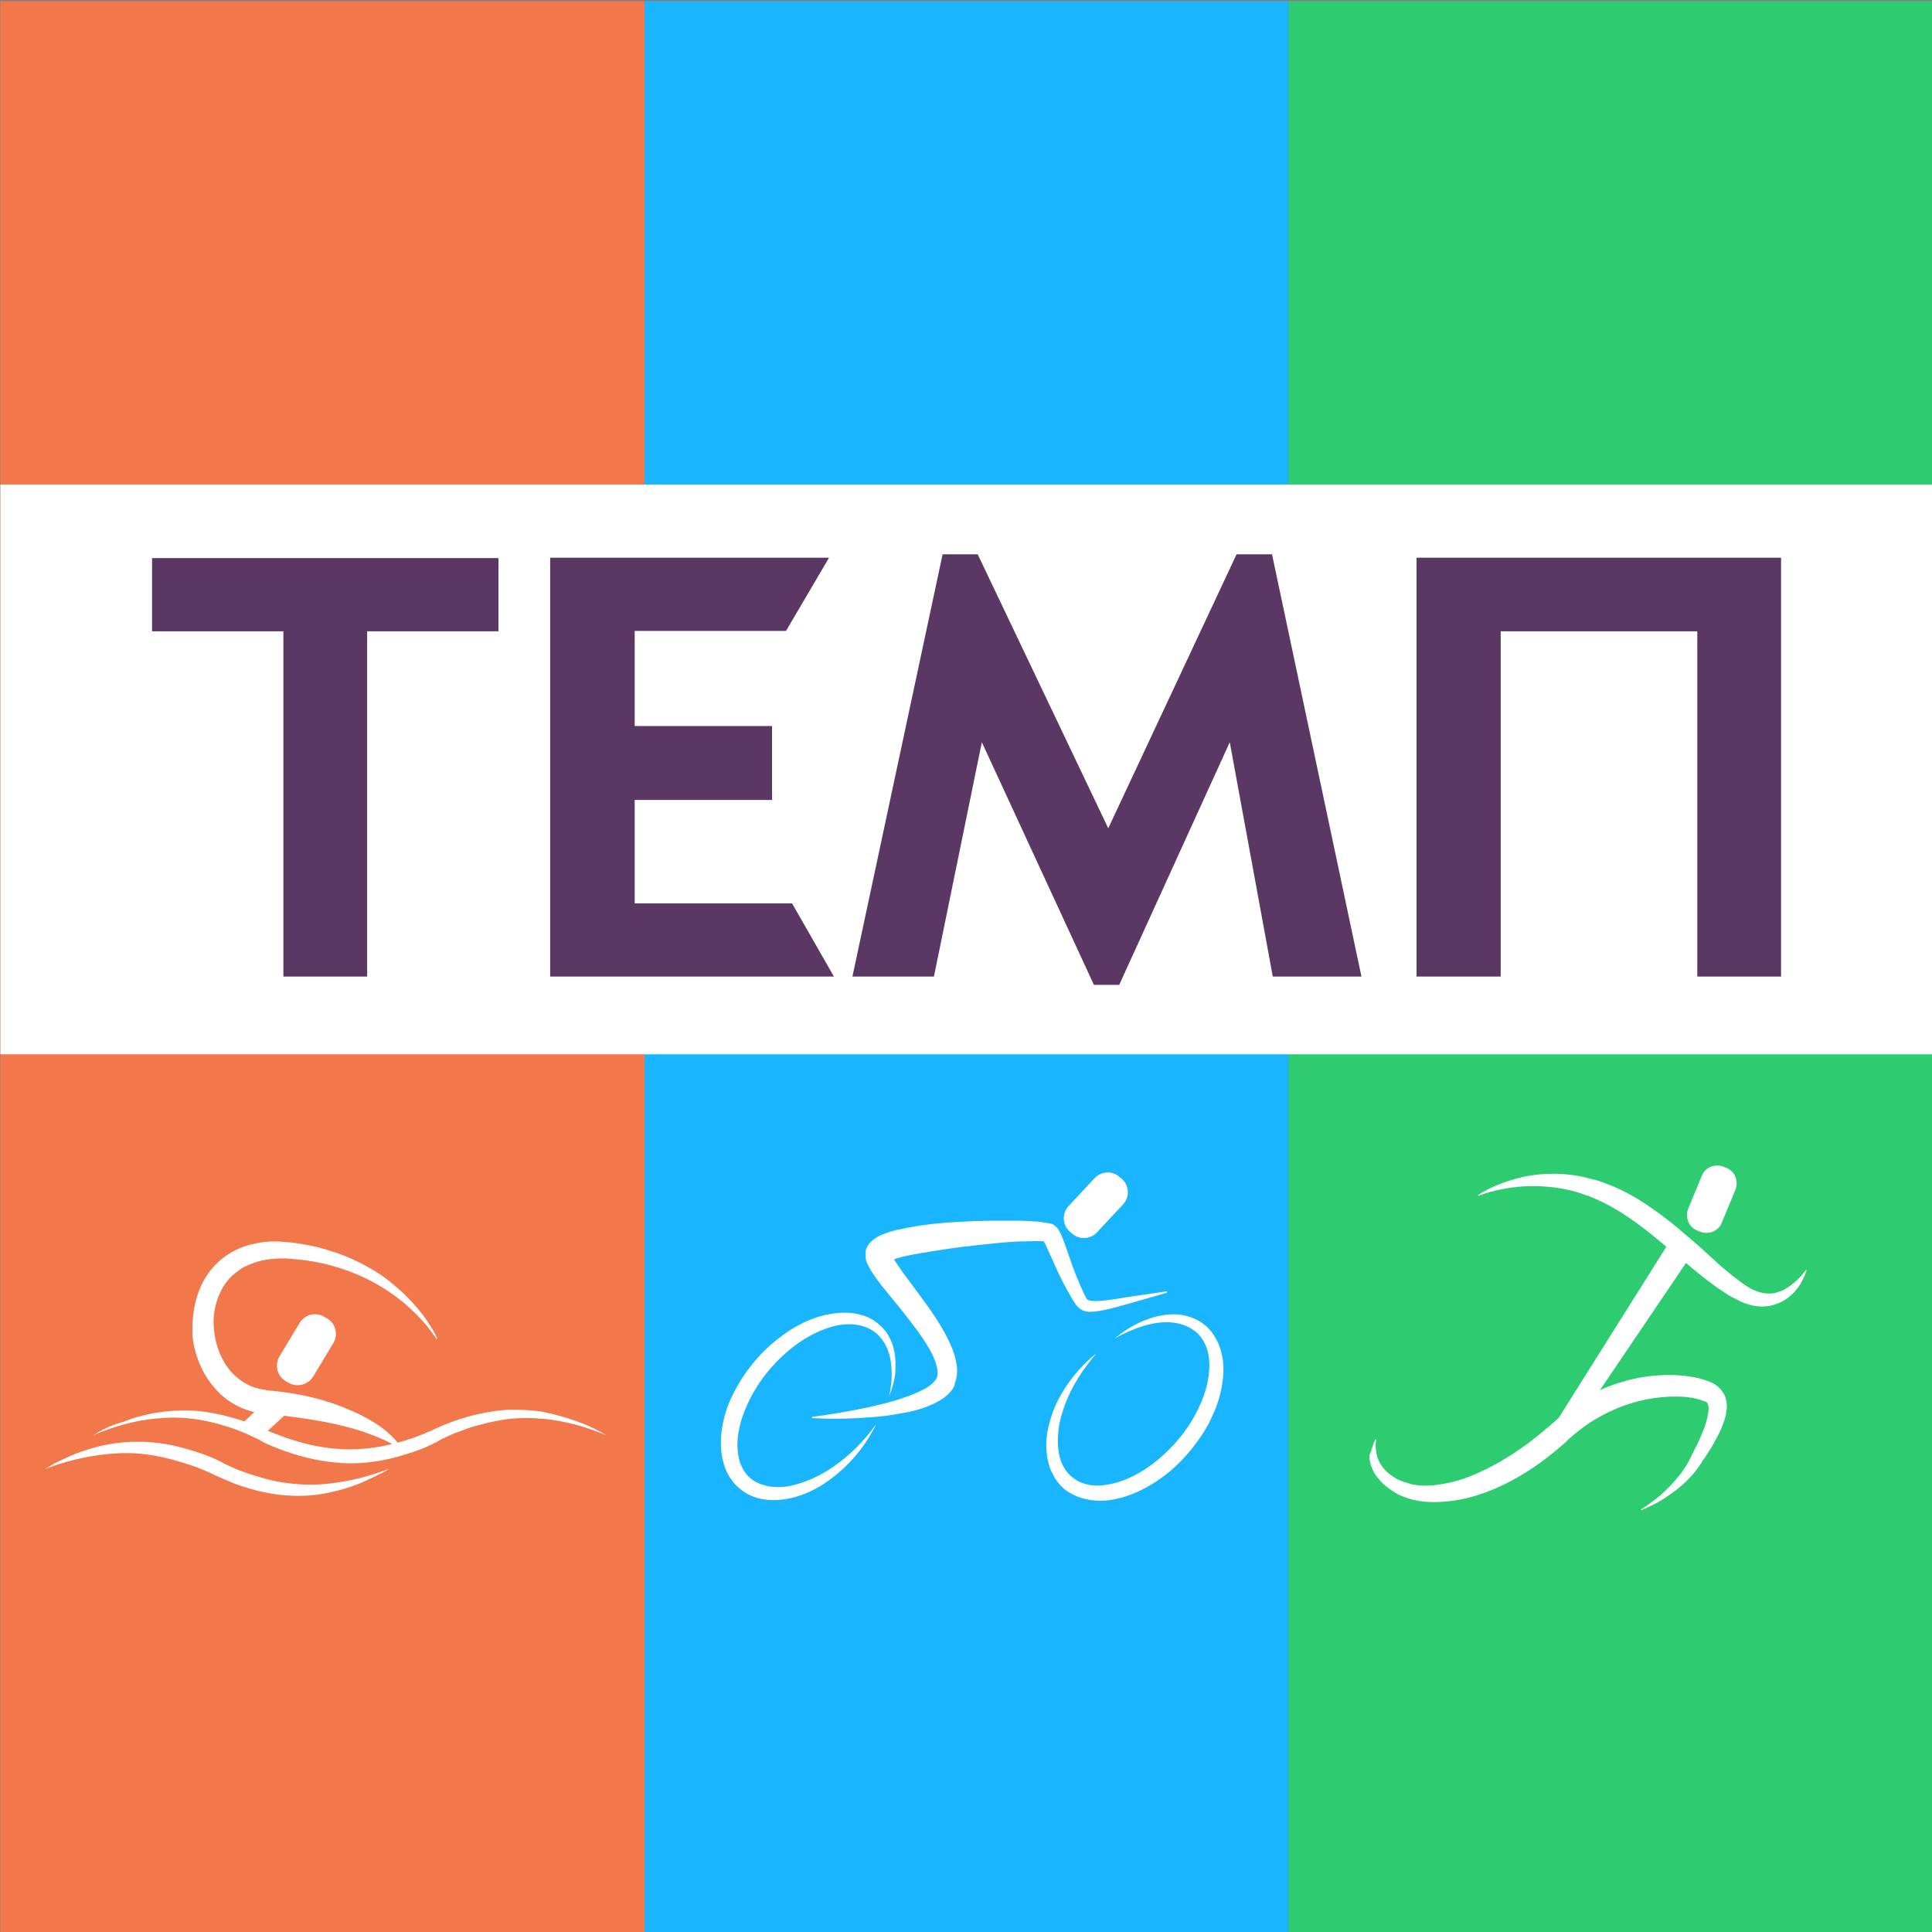 <?xml version="1.0" encoding="utf-8"?>
<!-- Generator: Adobe Illustrator 19.0.1, SVG Export Plug-In . SVG Version: 6.00 Build 0)  -->
<svg version="1.1" id="Слой_1" xmlns="http://www.w3.org/2000/svg" xmlns:xlink="http://www.w3.org/1999/xlink" x="0px" y="0px"
	 viewBox="0 0 512 512" style="enable-background:new 0 0 512 512;" xml:space="preserve">
<rect x="0" y="0" width="512" height="512" fill="#808080" stroke="none"/>
<style type="text/css">
	.st0{fill:#F2784B;}
	.st1{fill:#19B5FE;}
	.st2{fill:#2ECC71;}
	.st3{fill:#FFFFFF;}
	.st4{fill:#5B3864;}
</style>
<rect x="0.1" y="0.3" class="st0" width="170.7" height="512"/>
<rect x="170.8" y="0.3" class="st1" width="170.7" height="512"/>
<rect x="341.5" y="0.3" class="st2" width="170.7" height="512"/>
<g>
	<path class="st3" d="M76.4,366.4l-0.7-0.4c-2.3-1.4-3-4.3-1.6-6.6l5.3-8.8c1.4-2.3,4.3-3,6.6-1.6l0.7,0.4c2.3,1.4,3,4.3,1.6,6.6
		l-5.3,8.8C81.6,367,78.7,367.8,76.4,366.4z"/>
	<path class="st3" d="M52.3,343.3c1.1-3.4,3-6.6,5.7-9c1.3-1.2,2.8-2.2,4.4-3c1.6-0.8,3.3-1.4,5-1.7c1.7-0.4,3.4-0.6,5.1-0.6
		c0.8,0,1.7,0,2.5,0.1c0.4,0,0.8,0.1,1.2,0.1l1.2,0.1c3.2,0.4,6.4,1,9.5,2c3.1,0.9,6.1,2.1,9,3.6c2.9,1.5,5.6,3.2,8.1,5.3
		c2.5,2,4.8,4.3,6.8,6.7c1,1.2,2,2.5,2.8,3.8c0.9,1.3,1.7,2.7,2.3,4.1l-0.2,0.1c-1.7-2.6-3.7-5-5.9-7.1c-2.2-2.2-4.6-4.1-7.2-5.8
		c-5.1-3.4-10.8-5.7-16.7-7.1c-2.9-0.7-5.9-1.1-8.9-1.3l-1.1-0.1c-0.4,0-0.7,0-1.1,0c-0.7,0-1.4,0-2.2,0.1c-1.4,0.1-2.8,0.3-4.2,0.7
		c-1.3,0.4-2.6,0.9-3.8,1.5c-1.2,0.7-2.2,1.5-3.2,2.4c-1.9,1.8-3.2,4.2-4,6.8c-0.8,2.6-1,5.4-0.6,8.1c0.3,2.7,1.2,5.4,2.5,7.7
		c1.3,2.3,3.2,4.3,5.4,5.6c1.1,0.7,2.3,1.2,3.5,1.5c0.6,0.2,1.3,0.3,1.9,0.4c0.2,0,0.3,0,0.5,0.1l0.5,0.1l1.2,0.1
		c3.2,0.3,6.4,0.8,9.5,1.5c0.8,0.2,1.6,0.4,2.4,0.6c0.8,0.2,1.6,0.4,2.3,0.7c1.6,0.4,3.1,1,4.6,1.6c3,1.2,6,2.6,8.7,4.4
		c1.4,0.9,2.7,1.9,3.8,3c0.6,0.6,1.2,1.2,1.7,1.8c0.5,0.6,1,1.3,1.4,2l-0.2,0.2c-0.6-0.5-1.3-0.9-1.9-1.3c-0.7-0.4-1.3-0.8-2-1.1
		c-1.4-0.7-2.8-1.3-4.2-1.8c-2.8-1.1-5.7-1.9-8.7-2.6c-4.7-1.1-9.5-1.8-14.4-2.4l-6.1,5.6l-5.6-3l3.8-3.6c-0.3-0.1-0.5-0.1-0.8-0.2
		c-1.8-0.5-3.5-1.2-5.1-2.2c-1.6-1-3-2.1-4.2-3.5c-1.2-1.3-2.3-2.8-3.2-4.4c-1.7-3.1-2.8-6.6-3.1-10
		C50.9,350.3,51.2,346.7,52.3,343.3z"/>
	<path class="st3" d="M24.8,380.3c1.4-0.6,2.7-1.1,4.1-1.6c1.4-0.5,2.8-0.9,4.2-1.3c2.8-0.7,5.7-1.3,8.6-1.5c2.9-0.3,5.8-0.3,8.6,0
		c2.8,0.3,5.7,0.9,8.4,1.7c2.8,0.8,5.5,1.8,8,3c0.6,0.3,1.3,0.6,1.9,0.9l0.5,0.3c0.2,0.1,0.4,0.2,0.5,0.3c0.3,0.2,0.7,0.3,1,0.5
		c1.4,0.6,2.8,1.2,4.2,1.7c5.7,2.1,11.7,3.4,17.9,3.5c3.1,0,6.2-0.3,9.1-0.9c3-0.6,5.9-1.5,8.8-2.5c1.4-0.5,2.8-1.1,4.2-1.8
		c0.3-0.2,0.7-0.3,1-0.5l0.5-0.3l0.5-0.3c0.6-0.3,1.3-0.6,1.9-0.9c1.3-0.6,2.6-1.1,4-1.6c1.3-0.5,2.7-1,4.1-1.3
		c2.8-0.8,5.6-1.4,8.4-1.7c2.8-0.3,5.7-0.3,8.6,0c2.9,0.2,5.7,0.8,8.6,1.5c1.4,0.4,2.8,0.8,4.2,1.3c1.4,0.5,2.8,1,4.1,1.6
		c-2.5-1.6-5.2-2.8-8-3.8c-2.8-1-5.7-1.8-8.6-2.4c-1.5-0.3-3-0.4-4.5-0.5c-1.5-0.1-3-0.1-4.5-0.1c-3,0.1-6,0.6-9,1.3
		c-2.9,0.7-5.8,1.6-8.6,2.8c-0.7,0.3-1.4,0.6-2.1,0.9c-0.4,0.2-0.6,0.3-1,0.5c-0.3,0.1-0.6,0.3-1,0.4c-1.3,0.6-2.6,1.1-4,1.6
		c-2.7,0.9-5.5,1.7-8.3,2.2c-2.8,0.5-5.6,0.8-8.4,0.8c-2.8,0-5.6-0.3-8.4-0.8c-2.8-0.5-5.6-1.3-8.3-2.2c-1.4-0.5-2.7-1-4-1.5
		c-0.3-0.1-0.6-0.3-1-0.4l-0.5-0.2l-0.5-0.2c-0.7-0.3-1.4-0.7-2.1-0.9c-2.8-1.2-5.7-2.1-8.6-2.8c-2.9-0.7-6-1.2-9-1.3
		c-3-0.1-6.1,0.1-9,0.6c-3,0.5-5.9,1.3-8.6,2.4C30,377.5,27.3,378.7,24.8,380.3z"/>
	<path class="st3" d="M103,389.3c-3.7,1.4-7.5,2.5-11.3,3.2c-3.8,0.7-7.7,1.1-11.5,0.9c-3.8-0.2-7.6-0.8-11.2-1.9
		c-1.8-0.5-3.6-1.1-5.4-1.8c-0.9-0.3-1.8-0.7-2.6-1.1c-0.4-0.2-0.9-0.4-1.3-0.6l-0.6-0.3c-0.2-0.1-0.5-0.3-0.7-0.4
		c-1.9-0.9-3.7-1.7-5.7-2.3c-1.9-0.7-3.9-1.2-5.8-1.7c-2-0.5-4-0.8-6-1c-1-0.1-2-0.2-3.1-0.2c-1,0-2,0-3.1,0
		c-4.1,0.2-8.1,0.9-11.9,2.2c-1.9,0.6-3.8,1.3-5.6,2.2c-0.9,0.4-1.8,0.9-2.7,1.3c-0.9,0.5-1.7,1-2.6,1.5c3.7-1.4,7.5-2.5,11.3-3.2
		c3.8-0.7,7.7-1.1,11.5-1c3.8,0.1,7.6,0.8,11.3,1.8c1.8,0.5,3.7,1.1,5.5,1.7c1.8,0.7,3.6,1.4,5.2,2.2c0.2,0.1,0.4,0.2,0.6,0.3
		c0.2,0.1,0.5,0.2,0.7,0.3c0.5,0.2,0.9,0.4,1.4,0.6c0.9,0.4,1.9,0.8,2.8,1.2c1.9,0.7,3.9,1.3,5.8,1.8c4,1,8,1.5,12.1,1.4
		c4.1-0.1,8.1-0.9,11.9-2.1c1.9-0.6,3.8-1.3,5.6-2.2c0.9-0.4,1.8-0.9,2.7-1.3C101.4,390.3,102.2,389.9,103,389.3z"/>
</g>
<g>
	<path class="st3" d="M364.5,381.4l0.2,0.1c-0.1,0.7-0.2,1.5-0.1,2.2c0,0.7,0.2,1.5,0.3,2.1c0.4,1.4,1.1,2.6,2,3.6
		c0.9,1,2,1.8,3.2,2.5c0.6,0.3,1.3,0.6,1.9,0.8c0.6,0.2,1.3,0.4,1.9,0.6c2.7,0.6,5.5,0.5,8.2,0c1.4-0.2,2.8-0.6,4.1-0.9
		c1.4-0.4,2.7-0.9,4-1.4c5.3-2.2,10.3-5.2,15-8.7c1.2-0.9,2.3-1.8,3.4-2.7c0.6-0.5,1.1-1,1.7-1.4l0.8-0.7l0.9-0.8
		c0.4-0.3,0.7-0.6,1.1-1l28.5-45.3c-1.5-1.3-3.1-2.5-4.6-3.8c-3.2-2.5-6.5-4.9-10-6.8c-1.7-1-3.5-1.8-5.4-2.6l-0.7-0.3l-0.3-0.1
		l-0.4-0.1c-0.5-0.2-0.9-0.3-1.4-0.5c-0.9-0.3-1.9-0.6-2.9-0.8c-3.9-0.9-7.9-1.2-12-1c-2,0.1-4.1,0.4-6.1,0.8c-2,0.4-4,0.9-6,1.7
		l-0.1-0.2c0.9-0.6,1.8-1.1,2.8-1.6c0.9-0.5,1.9-0.9,2.9-1.3c2-0.8,4.1-1.4,6.2-1.9c4.2-0.9,8.7-1.1,13.1-0.5
		c1.1,0.2,2.2,0.3,3.3,0.6c0.5,0.1,1.1,0.3,1.6,0.4l0.4,0.1l0.4,0.1l0.8,0.2c2.1,0.7,4.2,1.5,6.1,2.4c4,1.9,7.6,4.3,11.1,6.9
		c1.7,1.3,3.4,2.6,5,4c1.6,1.4,3.2,2.7,4.8,4.1l2.3,2.1l2.3,2.1c0.8,0.7,1.5,1.4,2.3,2c0.8,0.7,1.6,1.3,2.3,1.9
		c0.4,0.3,0.8,0.6,1.2,0.9c0.4,0.3,0.8,0.6,1.2,0.9l0.3,0.2l0.3,0.2c0.2,0.1,0.4,0.3,0.6,0.4c0.4,0.2,0.8,0.5,1.2,0.7
		c1.6,0.8,3.3,1.3,5,1.2c0.9,0,1.7-0.3,2.6-0.6c0.9-0.3,1.7-0.8,2.5-1.4c1.6-1.1,3.1-2.6,4.3-4.3l0.2,0.1c-0.3,1-0.8,2-1.3,3
		c-0.5,1-1.2,1.9-1.9,2.7c-0.8,0.8-1.6,1.6-2.6,2.2c-1,0.6-2.1,1.1-3.3,1.4c-1.2,0.3-2.5,0.4-3.7,0.3c-1.2-0.1-2.4-0.4-3.5-0.8
		c-0.6-0.2-1.1-0.4-1.6-0.7c-0.3-0.1-0.5-0.3-0.8-0.4l-0.4-0.2l-0.4-0.2c-0.5-0.3-1-0.5-1.4-0.8c-0.5-0.3-0.9-0.6-1.4-0.9
		c-3.5-2.3-6.6-4.9-9.7-7.5l-22.8,33.7c1.5-0.7,3.1-1.3,4.6-1.8c3.1-1,6.3-1.7,9.5-2c3.2-0.3,6.5-0.3,9.8,0.2
		c0.8,0.1,1.6,0.3,2.5,0.5c0.8,0.2,1.7,0.5,2.5,0.8c0.4,0.2,0.9,0.4,1.3,0.6c0.2,0.1,0.5,0.3,0.7,0.5c0.1,0.1,0.2,0.2,0.4,0.3
		l0.1,0.1l0.1,0.1l0.1,0.1l0.1,0.1c0.4,0.4,0.8,0.9,1.1,1.4c0.3,0.5,0.5,1.1,0.6,1.6c0.3,1.1,0.3,2.1,0.1,3.1
		c-0.1,0.9-0.3,1.8-0.6,2.6c-0.5,1.6-1.2,3.1-2,4.5c-0.7,1.4-1.5,2.8-2.4,4.1c-0.4,0.7-0.8,1.3-1.3,1.9l-0.6,1
		c-0.2,0.3-0.5,0.7-0.7,1c-1.9,2.6-4.3,4.8-6.8,6.6c-1.3,0.9-2.6,1.8-3.9,2.5c-1.4,0.7-2.7,1.4-4.2,2l-0.1-0.2
		c1.3-0.8,2.5-1.7,3.7-2.6c1.2-0.9,2.3-1.9,3.4-3c2.1-2.1,4-4.4,5.4-6.9c0.2-0.3,0.3-0.6,0.5-1l0.5-1l1-2c0.7-1.3,1.3-2.7,1.8-4
		c0.6-1.3,1-2.7,1.3-4c0.1-0.6,0.2-1.3,0.3-1.9c0-0.6,0-1.1-0.2-1.4c-0.1-0.4-0.3-0.6-0.6-0.8l0,0c0,0,0,0,0,0l0,0l-0.1,0l0,0
		c0,0,0,0-0.1,0c-0.1,0-0.2-0.1-0.3-0.1c-0.2-0.1-0.5-0.2-0.8-0.3c-0.6-0.2-1.2-0.3-1.9-0.5c-0.7-0.1-1.3-0.2-2-0.3
		c-2.8-0.2-5.6-0.1-8.4,0.3c-5.6,0.8-11,2.8-15.9,5.8c-1.2,0.7-2.4,1.5-3.5,2.4c-1.1,0.8-2.2,1.7-3.3,2.7l-0.8,0.8l-0.9,0.8
		c-0.6,0.5-1.2,1-1.8,1.5c-1.2,1-2.5,2-3.7,2.9c-5.1,3.7-10.8,6.9-16.9,8.8c-1.5,0.5-3.1,0.9-4.7,1.2c-1.6,0.3-3.2,0.5-4.9,0.6
		c-1.6,0.1-3.3,0.1-5-0.1c-1.7-0.2-3.3-0.6-4.9-1.2c-0.8-0.3-1.6-0.6-2.3-1.1c-0.7-0.4-1.4-0.9-2.1-1.4c-1.3-1-2.5-2.3-3.4-3.7
		c-0.9-1.5-1.4-3.1-1.4-4.8C363.5,384.4,363.8,382.8,364.5,381.4z"/>
	<path class="st3" d="M456.3,324c-0.9,2.3-3.5,3.3-5.8,2.4l-0.7-0.3c-2.3-0.9-3.3-3.5-2.4-5.8l3.6-8.7c0.9-2.3,3.5-3.3,5.8-2.4
		l0.7,0.3c2.3,0.9,3.3,3.5,2.4,5.8L456.3,324z"/>
</g>
<g>
	<path class="st3" d="M283.2,319.6c-1.8,1.9-1.7,4.9,0.2,6.7l0.6,0.5c1.9,1.8,4.9,1.7,6.7-0.2l6.9-7.4c1.8-1.9,1.7-4.9-0.2-6.7
		l-0.6-0.5c-1.9-1.8-4.9-1.7-6.7,0.2L283.2,319.6z"/>
	<path class="st3" d="M309.2,342.6l-10.5,3c-1.8,0.5-3.5,1-5.3,1.4c-0.9,0.2-1.8,0.4-2.8,0.5c-1,0.1-2,0.3-3.3-0.1
		c-0.6-0.2-1.3-0.6-1.8-1.2c-0.2-0.2-0.5-0.6-0.6-0.8l-0.4-0.6c-0.5-0.8-1-1.6-1.4-2.4c-0.9-1.6-1.8-3.3-2.6-5
		c-0.8-1.7-1.5-3.4-2.3-5.1c-0.4-0.8-0.7-1.6-1.1-2.4c-0.2-0.4-0.4-0.7-0.5-1c-0.1-0.3-0.4-0.4,0-0.1l0.6,0.2
		c-0.3,0-0.9-0.1-1.5-0.1c-0.6,0-1.2,0-1.8,0c-1.2,0-2.5,0.1-3.7,0.1c-2.5,0.1-5,0.3-7.6,0.6c-5,0.5-10.1,1.1-15,1.9
		c-2.5,0.4-4.9,0.8-7.3,1.3c-1.2,0.3-2.3,0.5-3.3,0.9c-0.5,0.2-1,0.3-1.2,0.5c-0.1,0.1-0.2,0.1-0.2,0.1c0-0.1,0.4-0.3,0.6-1.2
		c0.1-0.2,0-0.5,0-0.7l0,0.1l0,0.1l0-0.1c0-0.1,0-0.2,0-0.2l0,0c0,0.1,0.1,0.2,0.2,0.4c0.2,0.4,0.5,0.9,0.7,1.3c0.6,1,1.3,2,2,3
		l4.6,6.2c3.1,4.2,6.2,8.5,8.4,13.6c0.6,1.3,1,2.7,1.3,4.2c0.3,1.5,0.4,3.3-0.2,5.1l-0.1,0.3l-0.1,0.2L253,367l-0.2,0.5
		c-0.3,0.5-0.5,0.9-0.8,1.2c-0.6,0.7-1.2,1.2-1.8,1.7c-1.3,0.9-2.6,1.6-3.9,2.1c-2.6,1.1-5.2,1.7-7.8,2.1c-2.6,0.5-5.2,0.8-7.8,1
		c-5.2,0.4-10.4,0.5-15.5,0.2l0-0.3c5.1-0.7,10.2-1.5,15.1-2.6c4.9-1.1,9.9-2.4,14.1-4.5c2.1-1,3.9-2.6,4-3.8
		c0.3-1.3-0.3-3.5-1.3-5.6c-2.1-4.2-5.3-8.1-8.4-12.1l-4.9-6c-0.8-1-1.6-2.1-2.4-3.3c-0.4-0.6-0.8-1.2-1.2-2
		c-0.2-0.4-0.4-0.8-0.6-1.3l-0.1-0.4c0-0.1-0.1-0.5-0.1-0.7l0-0.4c0-0.4,0-0.8,0-1.2c0.3-1.6,1.2-2.3,1.7-2.8c0.6-0.5,1-0.7,1.4-1
		c0.8-0.5,1.6-0.7,2.3-1c1.4-0.5,2.8-0.9,4.1-1.1c2.7-0.6,5.3-1,7.9-1.3c5.2-0.6,10.4-0.8,15.6-0.9c2.6,0,5.2,0,7.8,0
		c1.3,0,2.6,0.1,4,0.2c0.7,0,1.3,0.1,2,0.2c0.7,0.1,1.4,0.2,2.3,0.4l0.4,0.1l0.2,0.1c1.1,0.7,1.4,1.4,1.7,1.9c0.3,0.5,0.5,1,0.7,1.5
		c0.4,0.9,0.7,1.8,1,2.7c0.6,1.7,1.2,3.4,1.8,5.1c0.6,1.7,1.3,3.3,2,5c0.4,0.8,0.7,1.6,1.1,2.4c0.5,1,0.5,1.1,0.9,1.4
		c0.4,0.2,1.3,0.3,2.1,0.3c0.8,0,1.7-0.1,2.6-0.2c1.8-0.2,3.6-0.5,5.4-0.8c3.6-0.5,7.2-1.1,10.9-1.6L309.2,342.6z"/>
	<path class="st3" d="M290.6,358.6c-3.6,4.2-6.7,8.9-8.5,14c-0.9,2.5-1.6,5.1-1.7,7.8c-0.2,2.6,0.1,5.2,1,7.4
		c0.5,1.1,1.1,2.1,1.9,2.9c0.2,0.2,0.4,0.4,0.6,0.6l0.2,0.1c0,0,0.1,0.1,0,0l0.1,0.1l0.4,0.3c0.3,0.2,0.5,0.3,0.7,0.5
		c0.2,0.1,0.5,0.3,0.8,0.4c2.1,1,4.5,1.2,7,0.8c4.9-0.7,9.7-3.3,13.7-6.6c2-1.7,3.9-3.5,5.6-5.6c1.7-2,3.2-4.2,4.4-6.5
		c2.5-4.6,4.1-9.8,3.6-14.8c-0.3-2.5-1.2-4.8-2.9-6.5c-1.7-1.7-4.1-2.7-6.6-3c-2.6-0.3-5.3,0.1-7.9,0.9c-2.6,0.8-5.1,1.9-7.6,3.3
		c4.3-3.5,9.6-6.3,15.6-6.4c3,0,6.1,1,8.5,3c2.4,2.1,3.8,5.1,4.4,8.1c0.6,3,0.3,6.1-0.3,9c-0.6,2.9-1.7,5.7-3,8.3
		c-1.3,2.6-3,5-4.8,7.3c-1.8,2.2-3.9,4.4-6.1,6.2c-4.5,3.6-9.9,6.6-16,7.4c-3,0.3-6.3,0-9.3-1.5c-0.4-0.2-0.7-0.4-1.1-0.6
		c-0.3-0.2-0.8-0.5-1-0.7l-0.4-0.3l-0.1-0.1l-0.2-0.2l-0.2-0.2c-0.3-0.3-0.6-0.6-0.8-0.9c-1.1-1.2-1.8-2.7-2.4-4.2
		c-1-3-1.1-6.1-0.7-9c0.5-2.9,1.4-5.7,2.6-8.3C282.6,366.6,286.2,362.1,290.6,358.6z"/>
	<path class="st3" d="M235.6,370.1c0.6-2.7,0.9-5.4,0.6-8.1c-0.2-2.6-1-5.2-2.6-7.2c-3.1-4.1-8.7-4.6-13.5-3.1
		c-4.9,1.5-9.4,4.4-13.1,8c-3.8,3.6-6.9,7.9-9,12.6c-2.1,4.6-3.3,9.9-2.1,14.5c0.6,2.3,1.8,4.2,3.7,5.5c1.8,1.2,4.2,1.8,6.7,1.8
		c2.5,0,5-0.7,7.4-1.6c2.4-0.9,4.8-2.2,7-3.7c4.4-3,8.3-6.9,11.5-11.4c-2.4,5-5.9,9.5-10.2,13.1c-4.3,3.6-9.5,6.5-15.6,7
		c-3,0.2-6.2-0.2-9-2c-1.4-0.9-2.6-2-3.5-3.3c-1-1.3-1.7-2.8-2.1-4.3c-0.9-3-0.9-6.1-0.5-9.1c0.4-2.9,1.3-5.8,2.5-8.4
		c2.5-5.3,6-10,10.2-13.8c4.3-3.8,9.4-7,15.1-8.2c2.9-0.6,5.9-0.8,8.9,0c1.5,0.4,2.9,1,4.2,2c1.2,0.9,2.3,2,3.1,3.3
		c1.6,2.6,2.1,5.6,2,8.4C237.4,364.8,236.6,367.5,235.6,370.1z"/>
</g>
<rect x="0.1" y="128.4" class="st3" width="512" height="151"/>
<g>
	<path class="st4" d="M132.1,167.3H97.3v91.5H75.1v-91.5H40.3v-19.4h91.8V167.3z"/>
	<path class="st4" d="M221,258.8h-75.2v-111h73.9l-11.4,19.4h-40.1v25.2h36.4V212h-36.4v27.4h41.7L221,258.8z"/>
	<path class="st4" d="M360.8,258.8h-23.5l-11.4-62.1L296.6,261h-6.7l-29.7-64.3l-12.7,62.1h-21.6l23.9-111.9h9.3l34.6,72.6l34-72.6
		h9.4L360.8,258.8z"/>
	<path class="st4" d="M472,258.8h-22.2v-91.5h-52.1v91.5h-22.3v-111H472V258.8z"/>
</g>
</svg>
